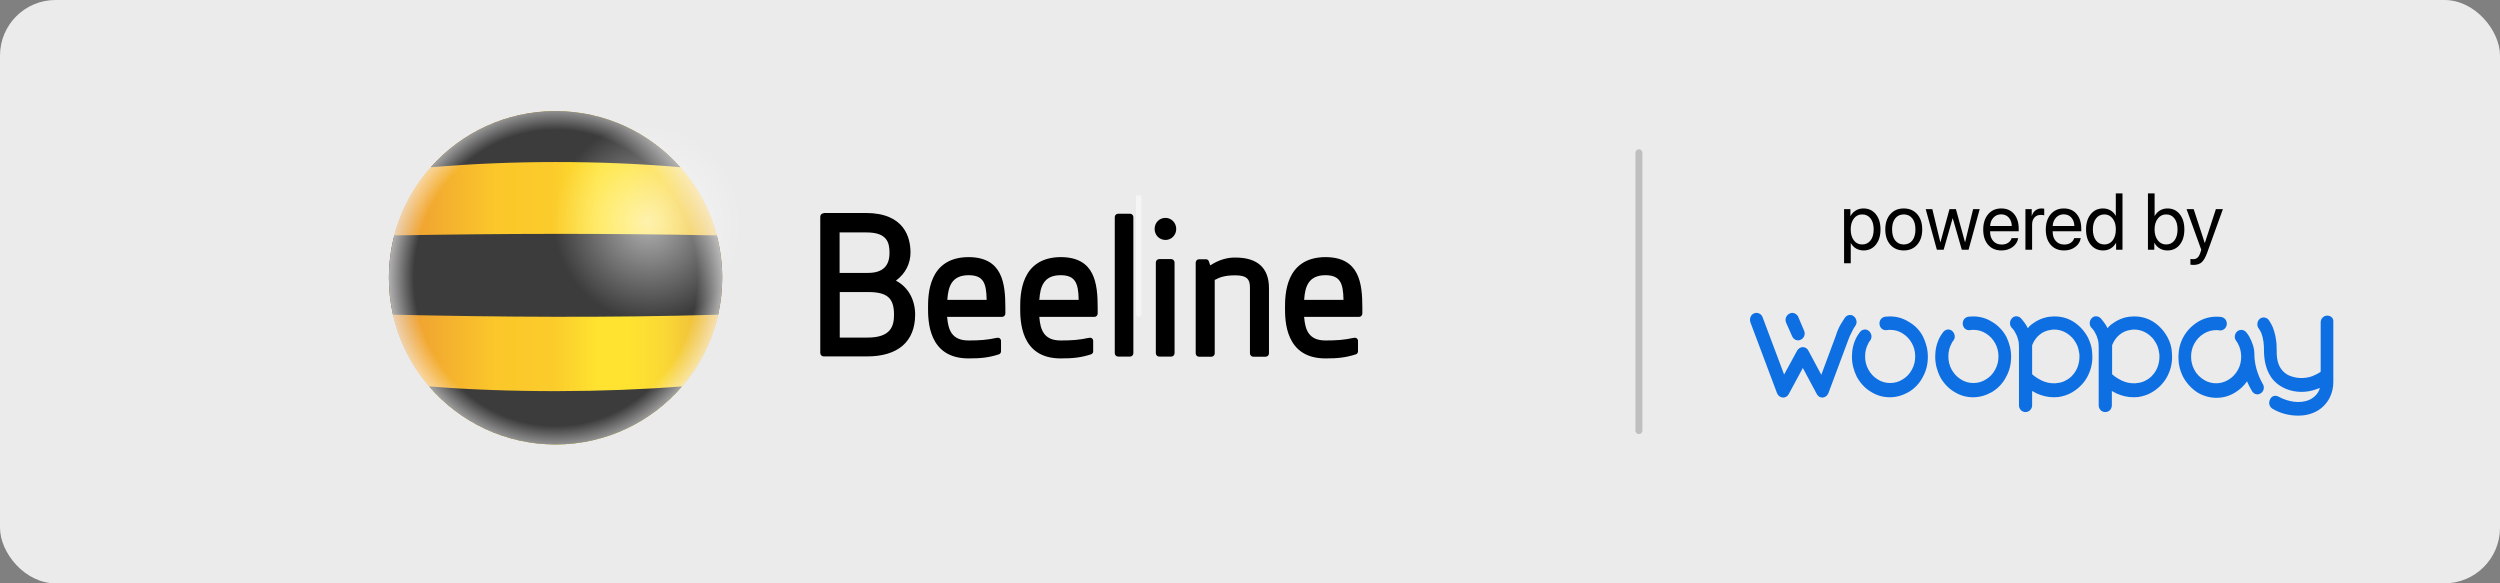 <svg width="180" height="42" viewBox="0 0 180 42" fill="none" xmlns="http://www.w3.org/2000/svg">
<rect x="0" y="0" width="180" height="42" fill="#808080" stroke="none"/>
<rect width="180" height="42" rx="4" fill="#EBEBEB"/>
<path d="M134.168 15.008C134.536 15.008 134.832 15.145 135.057 15.421C135.283 15.696 135.396 16.062 135.396 16.52C135.396 16.975 135.284 17.341 135.059 17.619C134.835 17.894 134.541 18.032 134.179 18.032C133.976 18.032 133.795 17.985 133.635 17.891C133.475 17.797 133.351 17.669 133.265 17.506H133.254V18.956H132.773V15.058H133.229V15.553H133.24C133.33 15.384 133.456 15.251 133.618 15.154C133.78 15.056 133.963 15.008 134.168 15.008ZM134.074 17.602C134.33 17.602 134.532 17.504 134.681 17.309C134.83 17.115 134.905 16.851 134.905 16.52C134.905 16.188 134.83 15.925 134.681 15.73C134.532 15.535 134.33 15.438 134.074 15.438C133.827 15.438 133.628 15.537 133.477 15.736C133.326 15.934 133.251 16.196 133.251 16.52C133.251 16.846 133.326 17.108 133.477 17.307C133.628 17.503 133.827 17.602 134.074 17.602Z" fill="black"/>
<path d="M137.072 18.032C136.671 18.032 136.349 17.896 136.106 17.624C135.863 17.351 135.741 16.983 135.741 16.52C135.741 16.057 135.863 15.69 136.106 15.418C136.349 15.144 136.671 15.008 137.072 15.008C137.471 15.008 137.792 15.144 138.035 15.418C138.278 15.69 138.4 16.057 138.4 16.52C138.4 16.981 138.278 17.348 138.035 17.621C137.792 17.895 137.471 18.032 137.072 18.032ZM136.456 17.315C136.609 17.506 136.814 17.602 137.072 17.602C137.329 17.602 137.534 17.507 137.685 17.318C137.836 17.127 137.911 16.861 137.911 16.52C137.911 16.179 137.836 15.914 137.685 15.724C137.534 15.533 137.329 15.438 137.072 15.438C136.814 15.438 136.609 15.533 136.456 15.724C136.305 15.915 136.23 16.181 136.23 16.52C136.23 16.859 136.305 17.124 136.456 17.315Z" fill="black"/>
<path d="M142.538 15.058L141.737 17.981H141.249L140.6 15.719H140.589L139.943 17.981H139.454L138.651 15.058H139.128L139.703 17.436H139.714L140.363 15.058H140.826L141.478 17.436H141.489L142.063 15.058H142.538Z" fill="black"/>
<path d="M144.084 15.432C143.861 15.432 143.676 15.511 143.529 15.668C143.384 15.824 143.304 16.024 143.289 16.27H144.849C144.843 16.022 144.77 15.821 144.631 15.665C144.491 15.51 144.308 15.432 144.084 15.432ZM144.838 17.144H145.31C145.267 17.402 145.135 17.615 144.912 17.782C144.691 17.948 144.425 18.032 144.114 18.032C143.704 18.032 143.381 17.897 143.145 17.627C142.91 17.357 142.792 16.992 142.792 16.531C142.792 16.074 142.91 15.706 143.145 15.426C143.383 15.147 143.698 15.008 144.092 15.008C144.479 15.008 144.784 15.14 145.009 15.404C145.233 15.668 145.346 16.022 145.346 16.466V16.652H143.286V16.68C143.286 16.961 143.362 17.186 143.512 17.354C143.663 17.523 143.868 17.607 144.125 17.607C144.306 17.607 144.459 17.565 144.586 17.481C144.713 17.397 144.797 17.284 144.838 17.144Z" fill="black"/>
<path d="M145.831 17.981V15.058H146.284V15.536H146.295C146.343 15.373 146.429 15.245 146.552 15.151C146.677 15.055 146.823 15.008 146.991 15.008C147.03 15.008 147.094 15.014 147.184 15.027V15.502C147.133 15.484 147.047 15.474 146.927 15.474C146.741 15.474 146.592 15.537 146.48 15.662C146.368 15.788 146.312 15.954 146.312 16.16V17.981H145.831Z" fill="black"/>
<path d="M148.589 15.432C148.367 15.432 148.182 15.511 148.034 15.668C147.889 15.824 147.809 16.024 147.794 16.27H149.354C149.348 16.022 149.276 15.821 149.136 15.665C148.996 15.51 148.814 15.432 148.589 15.432ZM149.343 17.144H149.815C149.773 17.402 149.64 17.615 149.417 17.782C149.197 17.948 148.931 18.032 148.62 18.032C148.209 18.032 147.886 17.897 147.651 17.627C147.415 17.357 147.297 16.992 147.297 16.531C147.297 16.074 147.415 15.706 147.651 15.426C147.888 15.147 148.204 15.008 148.598 15.008C148.984 15.008 149.29 15.14 149.514 15.404C149.739 15.668 149.851 16.022 149.851 16.466V16.652H147.791V16.68C147.791 16.961 147.867 17.186 148.018 17.354C148.169 17.523 148.373 17.607 148.631 17.607C148.811 17.607 148.965 17.565 149.092 17.481C149.219 17.397 149.302 17.284 149.343 17.144Z" fill="black"/>
<path d="M151.425 18.032C151.056 18.032 150.759 17.894 150.533 17.619C150.308 17.343 150.196 16.977 150.196 16.52C150.196 16.064 150.308 15.699 150.533 15.424C150.757 15.146 151.051 15.008 151.413 15.008C151.616 15.008 151.797 15.055 151.957 15.148C152.117 15.242 152.241 15.37 152.327 15.533H152.338V13.926H152.819V17.981H152.36V17.486H152.352C152.258 17.657 152.131 17.791 151.971 17.888C151.811 17.984 151.629 18.032 151.425 18.032ZM151.516 15.438C151.262 15.438 151.06 15.536 150.911 15.733C150.762 15.928 150.687 16.19 150.687 16.52C150.687 16.851 150.762 17.115 150.911 17.309C151.06 17.504 151.262 17.602 151.516 17.602C151.764 17.602 151.964 17.503 152.115 17.307C152.266 17.108 152.341 16.846 152.341 16.52C152.341 16.194 152.265 15.932 152.112 15.736C151.961 15.537 151.762 15.438 151.516 15.438Z" fill="black"/>
<path d="M156.054 18.032C155.848 18.032 155.664 17.984 155.502 17.888C155.342 17.793 155.215 17.659 155.121 17.486H155.11V17.981H154.652V13.926H155.132V15.547H155.143C155.233 15.379 155.358 15.247 155.519 15.151C155.681 15.055 155.862 15.008 156.062 15.008C156.425 15.008 156.718 15.145 156.94 15.421C157.163 15.696 157.274 16.062 157.274 16.52C157.274 16.979 157.163 17.346 156.94 17.621C156.718 17.895 156.422 18.032 156.054 18.032ZM155.96 15.438C155.716 15.438 155.516 15.538 155.361 15.738C155.207 15.937 155.129 16.197 155.129 16.52C155.129 16.844 155.207 17.105 155.361 17.304C155.516 17.502 155.716 17.602 155.96 17.602C156.214 17.602 156.415 17.505 156.562 17.312C156.709 17.117 156.783 16.853 156.783 16.52C156.783 16.188 156.709 15.925 156.562 15.73C156.415 15.535 156.214 15.438 155.96 15.438Z" fill="black"/>
<path d="M157.918 19.074C157.833 19.074 157.764 19.069 157.711 19.058V18.647C157.755 18.657 157.817 18.661 157.898 18.661C158.033 18.661 158.14 18.625 158.221 18.552C158.302 18.48 158.37 18.36 158.426 18.189L158.492 17.984L157.432 15.058H157.945L158.74 17.492H158.749L159.544 15.058H160.049L158.92 18.186C158.796 18.527 158.663 18.761 158.519 18.886C158.378 19.012 158.177 19.074 157.918 19.074Z" fill="black"/>
<path d="M167.562 22.723C167.306 22.723 167.088 22.94 167.088 23.216V26.768C166.887 26.906 166.687 27.005 166.486 27.084C165.94 27.281 165.32 27.262 164.792 27.025C164.373 26.827 164.099 26.452 163.99 25.998C163.917 25.683 163.917 25.367 163.917 25.051C163.917 24.4 163.771 23.907 163.644 23.571C163.498 23.236 163.352 23.058 163.334 23.019C163.17 22.821 162.86 22.802 162.678 22.979C162.496 23.157 162.477 23.473 162.641 23.67C162.641 23.67 162.732 23.788 162.824 24.005C162.969 24.4 163.006 24.795 163.006 25.209C163.006 25.88 163.133 26.571 163.498 27.123C163.753 27.518 164.154 27.814 164.573 27.992C165.284 28.288 166.085 28.288 166.814 28.011C166.887 27.992 166.96 27.952 167.033 27.933C166.924 28.327 166.632 28.623 166.286 28.781C165.593 29.097 164.719 28.919 164.063 28.564C163.826 28.426 163.553 28.505 163.443 28.761C163.316 28.998 163.389 29.294 163.625 29.432C164.19 29.768 164.828 29.926 165.466 29.926C165.849 29.926 166.213 29.866 166.541 29.728C167.051 29.531 167.489 29.136 167.744 28.623C167.908 28.288 167.999 27.913 167.999 27.518V23.157C168.017 22.9 167.817 22.723 167.562 22.723ZM162.313 25.466C162.313 25.051 162.149 24.597 161.949 24.242C161.894 24.124 161.821 24.045 161.748 23.946C161.584 23.729 161.311 23.69 161.092 23.847C160.892 24.025 160.837 24.321 161.001 24.538C161.056 24.597 161.092 24.676 161.129 24.735C161.293 25.032 161.366 25.367 161.366 25.683C161.366 25.998 161.293 26.354 161.129 26.63C160.965 26.926 160.746 27.163 160.455 27.34C160.163 27.518 159.853 27.597 159.562 27.597C159.252 27.597 158.942 27.518 158.669 27.34C158.395 27.163 158.159 26.946 157.995 26.63C157.831 26.334 157.758 25.998 157.758 25.683C157.758 25.367 157.831 25.012 157.995 24.735C158.159 24.439 158.377 24.203 158.669 24.025C158.96 23.847 159.27 23.768 159.562 23.768C159.635 23.768 159.726 23.768 159.799 23.788C160.054 23.828 160.291 23.63 160.327 23.374C160.364 23.098 160.181 22.861 159.926 22.821C159.817 22.802 159.689 22.802 159.58 22.802C159.106 22.802 158.651 22.92 158.213 23.196C157.776 23.473 157.43 23.847 157.193 24.282C156.956 24.716 156.847 25.209 156.847 25.722C156.847 26.216 156.956 26.709 157.211 27.183C157.466 27.636 157.831 28.011 158.231 28.268C158.632 28.505 159.106 28.643 159.58 28.643C160.054 28.643 160.509 28.524 160.947 28.248C161.275 28.051 161.566 27.775 161.785 27.459C161.894 27.715 162.022 27.952 162.149 28.169C162.295 28.406 162.587 28.465 162.787 28.307C163.006 28.169 163.06 27.854 162.915 27.636C162.55 26.985 162.313 26.255 162.313 25.466ZM155.024 26.965C154.879 27.143 154.715 27.281 154.514 27.38C154.314 27.498 154.113 27.558 153.876 27.577C153.803 27.597 153.712 27.597 153.639 27.597C153.348 27.597 153.056 27.538 152.765 27.4C152.528 27.281 152.291 27.143 152.072 26.946C152.072 26.275 152.072 24.893 152.072 24.854C152.2 24.538 152.382 24.282 152.601 24.104C152.838 23.907 153.111 23.788 153.439 23.749C153.512 23.729 153.585 23.729 153.658 23.729C154.113 23.729 154.532 23.907 154.86 24.222C155.024 24.36 155.152 24.558 155.261 24.755C155.371 24.953 155.425 25.189 155.462 25.426C155.48 25.505 155.48 25.584 155.48 25.663C155.48 26.176 155.316 26.63 155.024 26.965ZM156.081 24.321C155.844 23.867 155.498 23.473 155.079 23.196C154.66 22.92 154.186 22.782 153.658 22.782C153.548 22.782 153.439 22.802 153.33 22.802C152.819 22.861 152.382 23.078 152.018 23.354C151.908 23.433 151.817 23.532 151.744 23.63C151.671 23.473 151.58 23.334 151.507 23.236C151.362 23.038 151.252 22.92 151.234 22.9C151.034 22.723 150.742 22.723 150.578 22.94C150.414 23.137 150.414 23.453 150.614 23.63C150.633 23.65 150.76 23.768 150.87 24.005C150.942 24.124 150.997 24.262 151.034 24.42C151.088 24.578 151.106 24.755 151.106 24.972C151.106 26.61 151.106 29.176 151.106 29.176C151.106 29.452 151.307 29.669 151.58 29.669C151.854 29.669 152.054 29.452 152.054 29.176C152.054 29.176 152.054 28.761 152.054 28.149C152.163 28.209 152.273 28.268 152.382 28.327C152.783 28.505 153.184 28.603 153.621 28.603C153.73 28.603 153.858 28.584 153.967 28.584C154.314 28.524 154.642 28.426 154.933 28.248C155.371 27.992 155.735 27.636 155.99 27.202C156.245 26.748 156.391 26.255 156.391 25.703C156.391 25.584 156.373 25.466 156.373 25.347C156.355 24.972 156.245 24.637 156.081 24.321ZM143.435 23.177C142.997 22.9 142.542 22.782 142.068 22.782C141.959 22.782 141.831 22.802 141.722 22.802C141.467 22.841 141.284 23.078 141.321 23.354C141.357 23.63 141.576 23.808 141.849 23.768C141.922 23.749 142.013 23.749 142.086 23.749C142.396 23.749 142.706 23.828 142.979 24.005C143.271 24.183 143.489 24.42 143.653 24.716C143.817 25.012 143.89 25.328 143.89 25.663C143.89 25.998 143.817 26.314 143.653 26.61C143.489 26.926 143.252 27.163 142.979 27.321C142.706 27.498 142.396 27.577 142.086 27.577C141.776 27.577 141.467 27.498 141.193 27.321C140.902 27.143 140.683 26.906 140.519 26.61C140.355 26.314 140.282 25.998 140.282 25.663C140.282 25.328 140.355 25.012 140.519 24.716C140.555 24.637 140.592 24.578 140.647 24.518C140.811 24.301 140.756 24.005 140.555 23.828C140.355 23.65 140.045 23.709 139.899 23.926C139.827 24.025 139.754 24.124 139.699 24.222C139.444 24.676 139.335 25.17 139.335 25.683C139.335 26.196 139.462 26.669 139.681 27.123C139.918 27.558 140.264 27.952 140.701 28.209C141.139 28.485 141.594 28.603 142.068 28.603C142.542 28.603 142.997 28.465 143.416 28.229C143.817 27.992 144.2 27.617 144.437 27.143C144.692 26.689 144.801 26.196 144.801 25.683C144.801 25.17 144.674 24.696 144.455 24.242C144.218 23.808 143.872 23.433 143.435 23.177ZM129.039 24.222C129.148 24.459 129.421 24.578 129.658 24.459C129.895 24.341 130.005 24.064 129.895 23.808L129.476 22.821C129.403 22.644 129.221 22.525 129.039 22.525C128.966 22.525 128.911 22.545 128.838 22.584C128.601 22.703 128.492 22.979 128.601 23.236L129.039 24.222ZM133.576 23.473C133.74 23.255 133.686 22.959 133.485 22.782C133.285 22.604 132.975 22.663 132.829 22.881C132.72 23.038 132.629 23.196 132.519 23.374C132.373 23.63 132.264 23.887 132.191 24.143L131.134 26.985L130.205 25.249C130.132 25.091 129.968 24.992 129.804 24.992C129.64 24.992 129.494 25.091 129.403 25.229L128.456 26.965L126.907 22.841C126.834 22.644 126.652 22.525 126.469 22.525H126.451C126.396 22.525 126.342 22.545 126.287 22.565C126.05 22.663 125.941 22.959 126.032 23.216L127.945 28.307C128.018 28.485 128.164 28.603 128.346 28.623C128.528 28.643 128.692 28.544 128.784 28.386L129.804 26.492L130.806 28.367C130.897 28.544 131.061 28.643 131.244 28.623C131.426 28.603 131.572 28.485 131.645 28.307L133.066 24.499C133.139 24.301 133.23 24.084 133.339 23.887C133.412 23.729 133.485 23.591 133.576 23.473ZM137.439 23.177C137.002 22.9 136.546 22.782 136.073 22.782C135.963 22.782 135.836 22.802 135.726 22.802C135.471 22.841 135.289 23.078 135.326 23.354C135.362 23.63 135.581 23.808 135.854 23.768C135.927 23.749 136.018 23.749 136.091 23.749C136.401 23.749 136.71 23.828 136.984 24.005C137.275 24.183 137.494 24.42 137.658 24.716C137.822 25.012 137.895 25.328 137.895 25.663C137.895 25.998 137.822 26.314 137.658 26.61C137.494 26.926 137.257 27.163 136.984 27.321C136.71 27.498 136.401 27.577 136.091 27.577C135.781 27.577 135.471 27.498 135.198 27.321C134.906 27.143 134.688 26.906 134.524 26.61C134.36 26.314 134.287 25.998 134.287 25.663C134.287 25.328 134.36 25.012 134.524 24.716C134.56 24.637 134.597 24.578 134.651 24.518C134.815 24.301 134.761 24.005 134.56 23.828C134.36 23.65 134.05 23.709 133.904 23.926C133.831 24.025 133.758 24.124 133.704 24.222C133.449 24.676 133.339 25.17 133.339 25.683C133.339 26.196 133.467 26.669 133.686 27.123C133.922 27.558 134.269 27.952 134.706 28.209C135.143 28.485 135.599 28.603 136.073 28.603C136.546 28.603 137.002 28.465 137.421 28.229C137.822 27.992 138.205 27.617 138.442 27.143C138.697 26.689 138.806 26.196 138.806 25.683C138.806 25.17 138.679 24.696 138.46 24.242C138.241 23.808 137.895 23.433 137.439 23.177ZM149.266 26.965C149.12 27.143 148.956 27.281 148.756 27.38C148.555 27.498 148.355 27.558 148.118 27.577C148.045 27.597 147.954 27.597 147.881 27.597C147.589 27.597 147.298 27.538 147.006 27.4C146.769 27.281 146.533 27.143 146.314 26.946C146.314 26.275 146.314 24.893 146.314 24.854C146.441 24.538 146.624 24.282 146.842 24.104C147.079 23.907 147.353 23.788 147.681 23.749C147.753 23.729 147.826 23.729 147.899 23.729C148.355 23.729 148.774 23.907 149.102 24.222C149.266 24.36 149.393 24.558 149.503 24.755C149.612 24.953 149.667 25.189 149.703 25.426C149.721 25.505 149.721 25.584 149.721 25.663C149.721 26.176 149.557 26.63 149.266 26.965ZM150.341 24.321C150.104 23.867 149.758 23.473 149.339 23.196C148.92 22.92 148.446 22.782 147.917 22.782C147.808 22.782 147.699 22.802 147.589 22.802C147.079 22.861 146.642 23.078 146.277 23.354C146.168 23.433 146.077 23.532 146.004 23.63C145.931 23.473 145.84 23.334 145.767 23.236C145.621 23.038 145.512 22.92 145.494 22.9C145.293 22.723 145.002 22.723 144.838 22.94C144.674 23.137 144.674 23.453 144.874 23.63C144.892 23.65 145.02 23.768 145.129 24.005C145.202 24.124 145.257 24.262 145.293 24.42C145.348 24.578 145.366 24.755 145.366 24.972C145.366 26.61 145.366 29.176 145.366 29.176C145.366 29.452 145.567 29.669 145.84 29.669C146.095 29.669 146.314 29.452 146.314 29.176C146.314 29.176 146.314 28.761 146.314 28.149C146.423 28.209 146.533 28.268 146.642 28.327C147.043 28.505 147.444 28.603 147.881 28.603C147.99 28.603 148.118 28.584 148.227 28.584C148.573 28.524 148.901 28.426 149.193 28.248C149.63 27.992 149.995 27.636 150.25 27.202C150.505 26.748 150.651 26.255 150.651 25.703C150.651 25.584 150.633 25.466 150.633 25.347C150.614 24.972 150.487 24.637 150.341 24.321Z" fill="#0E6FE3"/>
<path d="M118 11V31" stroke="#595959" stroke-opacity="0.3" stroke-width="0.5" stroke-linecap="round" stroke-linejoin="round"/>
<path d="M28 20C28 26.627 33.373 32 40 32C46.627 32 52 26.627 52 20C52 13.373 46.627 8 40 8C33.373 8 28 13.373 28 20Z" fill="url(#paint0_linear)"/>
<path fill-rule="evenodd" clip-rule="evenodd" d="M31.02 12.041C36.816 11.551 43.178 11.532 48.979 12.041C46.78 9.563 43.573 8 40 8C36.427 8 33.219 9.563 31.02 12.041Z" fill="#3C3C3C"/>
<path fill-rule="evenodd" clip-rule="evenodd" d="M49.098 27.823C43.467 28.259 36.774 28.29 30.902 27.823C33.103 30.381 36.362 32 40 32C43.638 32 46.897 30.381 49.098 27.823Z" fill="#3C3C3C"/>
<path fill-rule="evenodd" clip-rule="evenodd" d="M28.392 16.95C36.197 16.812 43.81 16.79 51.608 16.95C51.863 17.924 52 18.947 52 20C52 20.913 51.897 21.803 51.704 22.658C43.807 22.888 36.029 22.83 28.296 22.658C28.103 21.803 28 20.914 28 20C28 18.947 28.137 17.925 28.392 16.95Z" fill="#3C3C3C"/>
<path d="M28 20C28 26.627 33.373 32 40 32C46.627 32 52 26.627 52 20C52 13.373 46.627 8 40 8C33.373 8 28 13.373 28 20Z" fill="url(#paint1_radial)" fill-opacity="0.6"/>
<path d="M38.806 17.485C39.626 21.827 43.81 24.681 48.152 23.861C52.493 23.041 55.348 18.856 54.527 14.515C53.707 10.173 49.523 7.319 45.181 8.139C40.84 8.959 37.985 13.144 38.806 17.485Z" fill="url(#paint2_radial)" fill-opacity="0.6"/>
<g clip-path="url(#clip0)">
<path d="M50.071 29.094H30.389C31.584 30.55 33.075 31.724 34.757 32.534C36.44 33.344 38.274 33.77 40.133 33.784H40.328C42.187 33.771 44.022 33.345 45.704 32.535C47.386 31.725 48.877 30.551 50.071 29.094ZM30.367 12.211H50.092C47.74 9.342 44.222 7.51 40.273 7.5H40.197C38.322 7.504 36.47 7.927 34.772 8.741C33.074 9.555 31.57 10.74 30.367 12.211ZM52.78 23.466C52.974 22.561 53.082 21.623 53.082 20.664V20.631C53.082 19.67 52.974 18.744 52.78 17.85H27.681C27.481 18.759 27.38 19.688 27.379 20.619L27.379 20.652C27.379 21.613 27.486 22.55 27.681 23.456H52.78V23.466ZM83.133 16.482C83.133 16.922 83.468 17.276 83.91 17.276C84.013 17.277 84.114 17.258 84.209 17.218C84.304 17.179 84.39 17.12 84.463 17.046C84.535 16.972 84.593 16.884 84.631 16.787C84.67 16.69 84.689 16.586 84.688 16.482C84.688 16.377 84.668 16.273 84.629 16.177C84.59 16.08 84.533 15.992 84.461 15.919C84.388 15.845 84.303 15.786 84.208 15.746C84.114 15.707 84.012 15.687 83.91 15.687C83.468 15.687 83.133 16.04 83.133 16.482ZM87.191 19.075L87.137 19.107L87.04 18.821C87.025 18.775 86.996 18.735 86.957 18.707C86.918 18.679 86.871 18.665 86.823 18.666H86.327C86.264 18.667 86.204 18.693 86.16 18.738C86.116 18.784 86.091 18.845 86.09 18.909V25.442C86.09 25.573 86.198 25.684 86.327 25.684H87.223C87.285 25.684 87.346 25.658 87.39 25.613C87.434 25.567 87.46 25.506 87.46 25.442V20.156L87.482 20.145C87.848 19.946 88.227 19.824 88.95 19.824C89.823 19.824 89.996 20.156 89.996 20.697V25.442C89.996 25.573 90.104 25.684 90.233 25.684H91.129C91.191 25.684 91.251 25.658 91.296 25.613C91.341 25.567 91.366 25.506 91.366 25.442V20.74C91.366 19.295 90.536 18.544 88.96 18.544C88.356 18.533 87.762 18.711 87.191 19.075ZM84.568 18.898C84.567 18.834 84.543 18.772 84.498 18.727C84.454 18.681 84.394 18.655 84.331 18.655H83.457C83.394 18.655 83.334 18.681 83.29 18.727C83.246 18.772 83.221 18.834 83.22 18.898V25.43C83.22 25.562 83.328 25.673 83.457 25.673H84.331C84.394 25.673 84.454 25.647 84.499 25.602C84.543 25.556 84.568 25.495 84.569 25.43L84.568 18.898ZM81.602 15.632C81.601 15.568 81.576 15.506 81.532 15.461C81.487 15.415 81.427 15.389 81.364 15.389H80.501C80.438 15.39 80.378 15.415 80.333 15.461C80.289 15.507 80.264 15.568 80.263 15.632V25.431C80.263 25.562 80.371 25.673 80.501 25.673H81.364C81.427 25.673 81.487 25.647 81.532 25.602C81.576 25.556 81.601 25.495 81.602 25.43V15.632ZM68.21 21.547C68.275 20.652 68.513 19.814 69.742 19.814C70.811 19.814 71.015 20.399 71.037 21.547V21.59H68.21L68.21 21.547ZM66.819 22.165C66.819 23.058 66.819 25.806 69.732 25.806C70.606 25.806 71.188 25.751 71.933 25.508C71.975 25.49 72.011 25.459 72.037 25.42C72.062 25.381 72.075 25.334 72.073 25.287V24.548C72.073 24.508 72.064 24.469 72.045 24.434C72.026 24.399 71.999 24.37 71.966 24.349C71.9 24.305 71.825 24.317 71.749 24.327C71.091 24.471 70.573 24.514 69.732 24.514C68.513 24.514 68.275 23.732 68.199 22.871L68.189 22.816H72.149C72.212 22.815 72.272 22.79 72.316 22.744C72.361 22.699 72.386 22.637 72.386 22.573V22.154C72.386 20.399 72.181 18.512 69.721 18.512C66.819 18.534 66.819 21.271 66.819 22.165ZM74.835 21.547C74.9 20.652 75.137 19.814 76.367 19.814C77.425 19.814 77.641 20.399 77.663 21.547V21.59H74.824L74.835 21.547ZM73.454 22.165C73.454 23.058 73.454 25.806 76.367 25.806C77.242 25.806 77.813 25.751 78.569 25.508C78.611 25.49 78.648 25.459 78.673 25.42C78.698 25.381 78.711 25.334 78.709 25.287V24.548C78.71 24.508 78.7 24.469 78.681 24.434C78.662 24.399 78.634 24.37 78.601 24.349C78.537 24.305 78.461 24.317 78.386 24.327C77.727 24.471 77.209 24.514 76.367 24.514C75.148 24.514 74.911 23.732 74.835 22.871V22.816H78.795C78.858 22.815 78.918 22.79 78.963 22.744C79.007 22.699 79.033 22.637 79.033 22.573V22.154C79.033 20.399 78.828 18.512 76.367 18.512C73.454 18.534 73.454 21.271 73.454 22.165ZM93.902 21.547C93.966 20.652 94.204 19.814 95.435 19.814C96.492 19.814 96.708 20.399 96.73 21.547V21.59H93.902V21.547ZM92.521 22.165C92.521 23.058 92.521 25.806 95.435 25.806C96.309 25.806 96.88 25.751 97.635 25.508C97.678 25.49 97.714 25.459 97.74 25.42C97.765 25.381 97.777 25.334 97.776 25.287V24.548C97.776 24.508 97.767 24.469 97.748 24.434C97.729 24.399 97.702 24.37 97.668 24.349C97.603 24.305 97.528 24.317 97.452 24.327C96.794 24.471 96.276 24.514 95.435 24.514C94.215 24.514 93.978 23.732 93.902 22.871L93.892 22.816H97.852C97.915 22.815 97.975 22.79 98.019 22.744C98.064 22.699 98.089 22.637 98.089 22.573V22.154C98.089 20.399 97.884 18.512 95.423 18.512C92.521 18.534 92.521 21.271 92.521 22.165ZM62.502 21.028C63.883 21.028 64.369 21.458 64.369 22.661C64.369 23.477 64.142 24.305 62.47 24.305H60.462V21.028H62.502ZM62.394 16.735C63.851 16.735 64.045 17.442 64.045 18.203C64.045 19.174 63.537 19.649 62.491 19.649H60.451V16.735H62.394ZM59.308 15.355C59.275 15.355 59.242 15.361 59.212 15.374C59.181 15.386 59.154 15.405 59.131 15.429C59.107 15.453 59.089 15.481 59.077 15.512C59.065 15.543 59.059 15.576 59.059 15.61V25.409C59.059 25.552 59.168 25.662 59.308 25.662H62.426C64.659 25.662 65.89 24.592 65.89 22.65C65.89 21.59 65.394 20.686 64.552 20.233L64.509 20.211C64.531 20.2 64.541 20.178 64.541 20.178C65.189 19.693 65.556 18.975 65.556 18.181C65.556 17.121 65.135 15.334 62.329 15.334H59.307L59.308 15.355Z" fill="black"/>
<path d="M81.987 7.214L81.987 22.618" stroke="white" stroke-opacity="0.5" stroke-width="0.385" stroke-linecap="round" stroke-linejoin="round"/>
</g>
<defs>
<linearGradient id="paint0_linear" x1="28" y1="20" x2="52" y2="20" gradientUnits="userSpaceOnUse">
<stop stop-color="#D08B3D"/>
<stop offset="0.09" stop-color="#F0A431"/>
<stop offset="0.32" stop-color="#FBC72A"/>
<stop offset="0.49" stop-color="#FBCB2B"/>
<stop offset="0.63" stop-color="#FFE330"/>
<stop offset="0.72" stop-color="#FFE330"/>
<stop offset="0.83" stop-color="#FAD735"/>
<stop offset="1" stop-color="#E7AF3F"/>
</linearGradient>
<radialGradient id="paint1_radial" cx="0" cy="0" r="1" gradientUnits="userSpaceOnUse" gradientTransform="translate(40 20) scale(12 12.535)">
<stop offset="0.849" stop-color="white" stop-opacity="0"/>
<stop offset="1" stop-color="white"/>
</radialGradient>
<radialGradient id="paint2_radial" cx="0" cy="0" r="1" gradientUnits="userSpaceOnUse" gradientTransform="translate(46.666 16) rotate(-10.7) scale(8 8.357)">
<stop stop-color="white"/>
<stop offset="0.849" stop-color="white" stop-opacity="0"/>
</radialGradient>
<clipPath id="clip0">
<rect width="45.714" height="11.857" fill="white" transform="translate(56 14.071)"/>
</clipPath>
</defs>
</svg>
